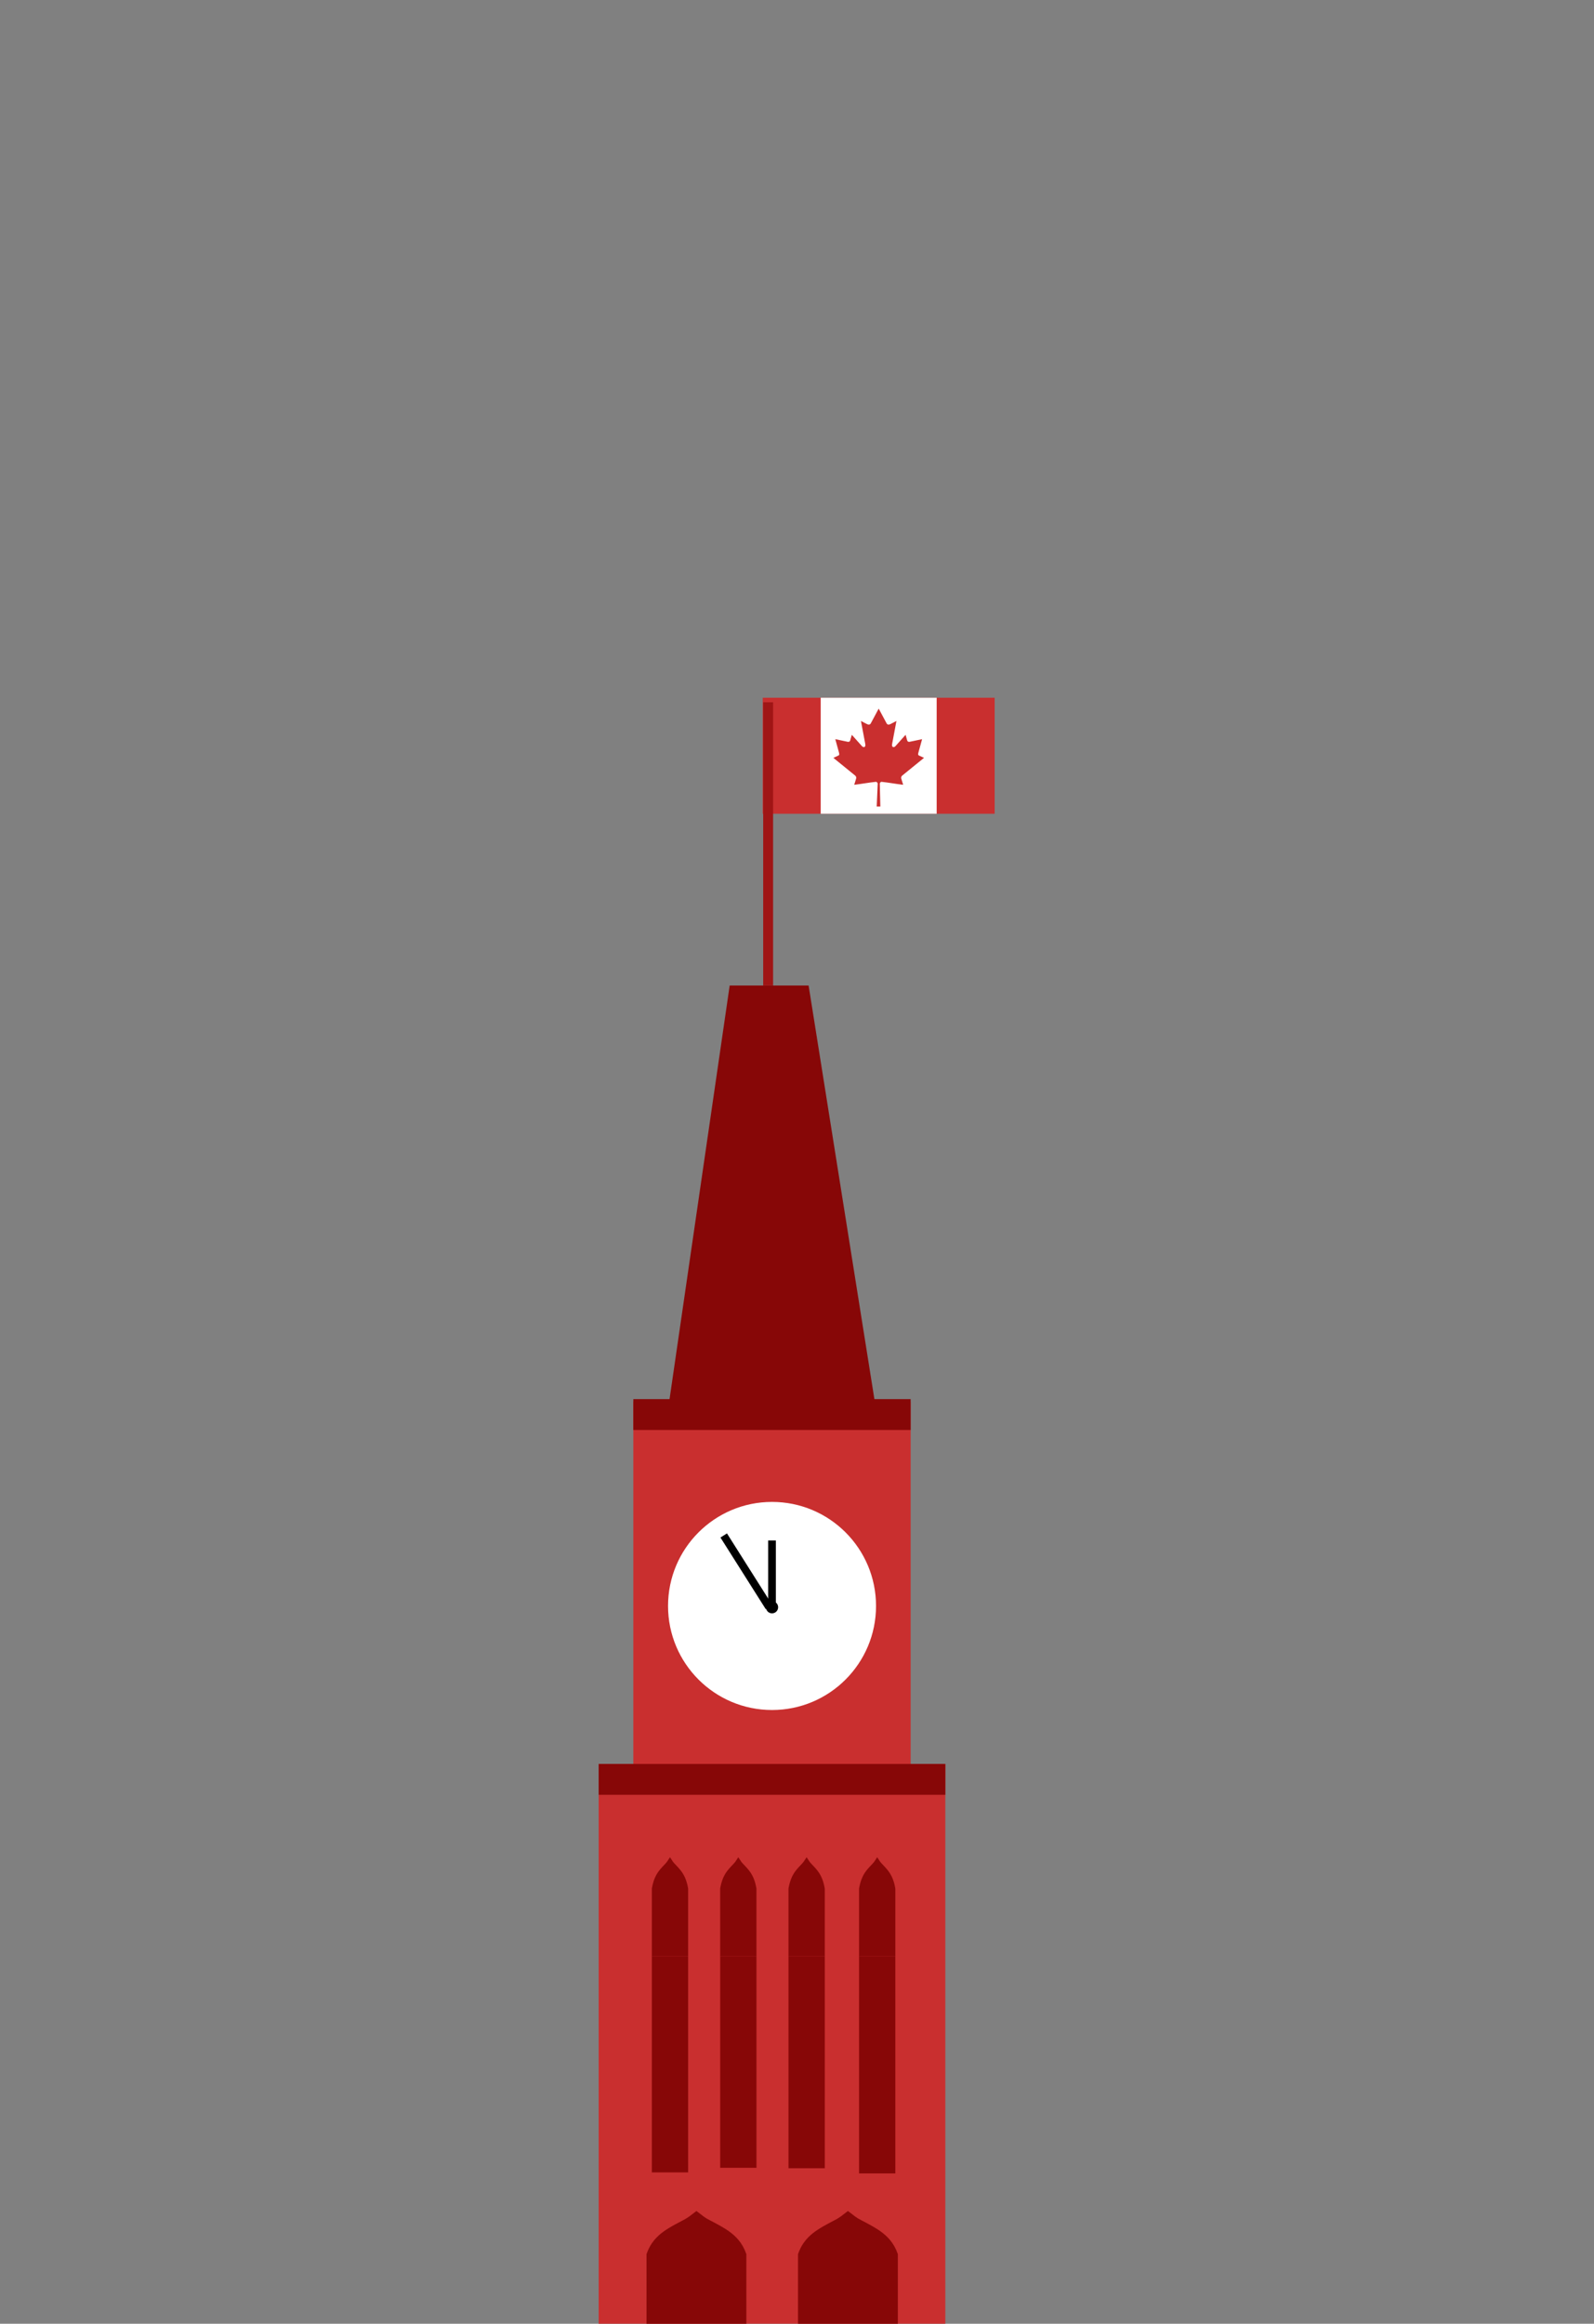 <svg width="320.317" height="466.713" xmlns="http://www.w3.org/2000/svg">
 <rect width="100%" height="100%" fill="#808080" stroke="none"/>
 <defs>
  <clipPath clipPathUnits="userSpaceOnUse" id="clipPath108">
   <path d="m-171.655,326.324l648.988,0l0,-485.035l-648.988,0l0,485.035z" id="path106"/>
  </clipPath>
 </defs>
 <g>
  <title>background</title>
  <rect fill="none" id="canvas_background" height="468.713" width="322.317" y="-1" x="-1"/>
 </g>
 <g>
  <title>Layer 1</title>
  <g id="g10" transform="matrix(1.548,0,0,-1.548,-81.461,628.783) ">
   <path fill="#c92f2f" fill-rule="nonzero" d="m441.921,-45.76l-566.972,0l0,86.084l566.972,0l0,-86.084z" id="path12"/>
   <path fill="#c92f2f" fill-rule="nonzero" d="m130.339,25.324l45,0l0,152l-45,0l0,-152z" id="path14"/>
   <path fill="#c92f2f" fill-rule="nonzero" d="m134.839,176.324l36,0l0,48l-36,0l0,-48z" id="path16"/>
   <g id="g18">
    <path fill="#870707" fill-rule="nonzero" d="m319.611,79.824l-23.558,0l-9.709,-40.187l41.582,0" id="path20"/>
   </g>
   <g id="g22">
    <path fill="#870707" fill-rule="nonzero" d="m157.592,278.324l-10.247,0l-8,-55l27,0" id="path24"/>
   </g>
   <g id="g26">
    <path fill="#870707" fill-rule="nonzero" d="m433.595,79.824l-23.558,0l-9.709,-40.187l41.582,0" id="path28"/>
   </g>
   <g id="g30">
    <path fill="#870707" fill-rule="nonzero" d="m15.115,79.824l-23.558,0l-9.709,-40.187l41.582,0" id="path32"/>
   </g>
   <g id="g34">
    <path fill="#870707" fill-rule="nonzero" d="m-91.784,79.905l-23.558,0l-9.709,-40.187l41.582,0" id="path36"/>
   </g>
   <path fill="#870707" fill-rule="nonzero" d="m170.839,220.658l-36,0l0,4l36,0l0,-4z" id="path38"/>
   <path fill="#870707" fill-rule="nonzero" d="m175.339,173.324l-45,0l0,4l45,0l0,-4z" id="path40"/>
   <path fill="#a01515" fill-rule="nonzero" d="m-18.151,-45.76l-65.318,0l0,85.477l65.318,0l0,-85.477z" id="path42"/>
   <path fill="#a01515" fill-rule="nonzero" d="m130.339,-45.76l-106.909,0l0,85.397l106.909,0l0,-85.397z" id="path44"/>
   <path fill="#a01515" fill-rule="nonzero" d="m286.345,-45.76l-111.006,0l0,86.084l111.006,0l0,-86.084z" id="path46"/>
   <path fill="#a01515" fill-rule="nonzero" d="m400.328,-45.76l-72.402,0l0,85.397l72.402,0l0,-85.397z" id="path48"/>
   <path fill="#870707" fill-rule="nonzero" d="m-18.151,16.324l-65.318,0l0,23.393l65.318,0l0,-23.393z" id="path50"/>
   <path fill="#870707" fill-rule="nonzero" d="m130.339,16.324l-106.909,0l0,23.313l106.909,0l0,-23.313z" id="path52"/>
   <path fill="#870707" fill-rule="nonzero" d="m286.345,16.324l-111.006,0l0,24l111.006,0l0,-24z" id="path54"/>
   <path fill="#870707" fill-rule="nonzero" d="m400.328,16.324l-72.402,0l0,23.313l72.402,0l0,-23.313z" id="path56"/>
   <g id="g58">
    <path fill="#870707" fill-rule="nonzero" d="m139.881,-45.471l25.927,0l0,13.809l0,6.502l0,3.88l-0.433,1.102l-0.515,1.013l-0.546,0.858l-0.601,0.778l-0.569,0.623l-0.599,0.569l-0.703,0.585l-0.627,0.465l-0.822,0.549l-0.886,0.539l-0.934,0.528l-1.257,0.675l-0.999,0.527l-0.877,0.477l-0.696,0.467l-1.899,1.452l-1.838,-1.405l-1.028,-0.667l-0.865,-0.461l-0.865,-0.457l-0.789,-0.421l-0.84,-0.464l-0.863,-0.504l-0.782,-0.493l-0.688,-0.476l-0.634,-0.485l-0.562,-0.478l-0.626,-0.603l-0.573,-0.641l-0.621,-0.828l-0.407,-0.648l-0.341,-0.633l-0.384,-0.852l-0.258,-0.691l0,-24.191z" id="path60"/>
   </g>
   <g id="g62">
    <path fill="#870707" fill-rule="nonzero" d="m156.214,101.625l12.964,0l0,6.905l0,3.25l0,1.941l-0.217,0.55l-0.258,0.507l-0.272,0.429l-0.301,0.389l-0.285,0.311l-0.299,0.285l-0.352,0.293l-0.313,0.232l-0.411,0.275l-0.443,0.269l-0.467,0.264l-0.629,0.338l-0.499,0.263l-0.439,0.239l-0.347,0.233l-0.95,0.726l-0.919,-0.703l-0.514,-0.333l-0.433,-0.23l-0.432,-0.229l-0.394,-0.211l-0.421,-0.232l-0.431,-0.252l-0.391,-0.246l-0.344,-0.238l-0.317,-0.242l-0.281,-0.24l-0.313,-0.301l-0.286,-0.321l-0.311,-0.414l-0.203,-0.323l-0.171,-0.317l-0.192,-0.426l-0.129,-0.345l0,-12.096z" id="path64"/>
   </g>
   <path fill="#870707" fill-rule="nonzero" d="m169.178,52.324l-12.964,0l0,49.301l12.964,0l0,-49.301z" id="path66"/>
   <g id="g68">
    <path fill="#870707" fill-rule="nonzero" d="m136.548,101.625l12.964,0l0,6.905l0,3.25l0,1.941l-0.217,0.55l-0.257,0.507l-0.273,0.429l-0.301,0.389l-0.285,0.311l-0.299,0.285l-0.352,0.293l-0.313,0.232l-0.411,0.275l-0.443,0.269l-0.467,0.264l-0.629,0.338l-0.499,0.263l-0.439,0.239l-0.347,0.233l-0.95,0.726l-0.919,-0.703l-0.514,-0.333l-0.433,-0.23l-0.432,-0.229l-0.394,-0.211l-0.421,-0.232l-0.431,-0.252l-0.391,-0.246l-0.344,-0.238l-0.317,-0.242l-0.281,-0.24l-0.313,-0.301l-0.286,-0.321l-0.311,-0.414l-0.203,-0.323l-0.171,-0.317l-0.192,-0.426l-0.129,-0.345l0,-12.096z" id="path70"/>
   </g>
   <path fill="#870707" fill-rule="nonzero" d="m149.512,52.324l-12.964,0l0,49.301l12.964,0l0,-49.301z" id="path72"/>
   <g id="g74">
    <path fill="#870707" fill-rule="nonzero" d="m137.243,152.363l4.71,0l0,5.017l0,2.363l0,1.41l-0.079,0.4l-0.093,0.368l-0.099,0.312l-0.109,0.282l-0.104,0.227l-0.109,0.206l-0.127,0.213l-0.114,0.169l-0.15,0.2l-0.16,0.195l-0.17,0.192l-0.229,0.246l-0.181,0.191l-0.159,0.173l-0.127,0.17l-0.345,0.527l-0.334,-0.51l-0.186,-0.242l-0.158,-0.168l-0.157,-0.166l-0.143,-0.153l-0.153,-0.169l-0.157,-0.183l-0.142,-0.179l-0.125,-0.173l-0.115,-0.176l-0.102,-0.174l-0.113,-0.219l-0.105,-0.233l-0.112,-0.301l-0.074,-0.235l-0.062,-0.23l-0.07,-0.309l-0.047,-0.251l0,-8.79z" id="path76"/>
   </g>
   <path fill="#870707" fill-rule="nonzero" d="m141.953,124.329l-4.71,0l0,28.035l4.71,0l0,-28.035z" id="path78"/>
   <g id="g80">
    <path fill="#870707" fill-rule="nonzero" d="m146.111,152.363l4.71,0l0,5.017l0,2.363l0,1.41l-0.079,0.4l-0.093,0.368l-0.099,0.312l-0.109,0.282l-0.104,0.227l-0.109,0.206l-0.127,0.213l-0.114,0.169l-0.15,0.2l-0.16,0.195l-0.17,0.192l-0.229,0.246l-0.181,0.191l-0.159,0.173l-0.127,0.17l-0.345,0.527l-0.334,-0.51l-0.186,-0.242l-0.158,-0.168l-0.157,-0.166l-0.143,-0.153l-0.153,-0.169l-0.157,-0.183l-0.142,-0.179l-0.125,-0.173l-0.115,-0.176l-0.102,-0.174l-0.113,-0.219l-0.105,-0.233l-0.112,-0.301l-0.074,-0.235l-0.062,-0.23l-0.07,-0.309l-0.047,-0.251l0,-8.79z" id="path82"/>
   </g>
   <path fill="#870707" fill-rule="nonzero" d="m150.822,124.926l-4.71,0l0,27.438l4.71,0l0,-27.438z" id="path84"/>
   <g id="g86">
    <path fill="#870707" fill-rule="nonzero" d="m154.98,152.363l4.71,0l0,5.017l0,2.363l0,1.41l-0.079,0.4l-0.093,0.368l-0.099,0.312l-0.109,0.282l-0.104,0.227l-0.109,0.206l-0.127,0.213l-0.114,0.169l-0.15,0.2l-0.16,0.195l-0.17,0.192l-0.229,0.246l-0.181,0.191l-0.159,0.173l-0.127,0.17l-0.345,0.527l-0.334,-0.51l-0.186,-0.242l-0.158,-0.168l-0.157,-0.166l-0.143,-0.153l-0.153,-0.169l-0.157,-0.183l-0.142,-0.179l-0.125,-0.173l-0.115,-0.176l-0.102,-0.174l-0.113,-0.219l-0.105,-0.233l-0.112,-0.301l-0.074,-0.235l-0.062,-0.23l-0.07,-0.309l-0.047,-0.251l0,-8.79z" id="path88"/>
   </g>
   <path fill="#870707" fill-rule="nonzero" d="m159.691,124.873l-4.71,0l0,27.49l4.71,0l0,-27.49z" id="path90"/>
   <g id="g92">
    <path fill="#870707" fill-rule="nonzero" d="m164.141,152.363l4.71,0l0,5.017l0,2.363l0,1.41l-0.079,0.4l-0.093,0.368l-0.099,0.312l-0.109,0.282l-0.104,0.227l-0.109,0.206l-0.127,0.213l-0.114,0.169l-0.149,0.2l-0.161,0.195l-0.17,0.192l-0.229,0.246l-0.181,0.191l-0.159,0.173l-0.127,0.17l-0.345,0.527l-0.334,-0.51l-0.186,-0.242l-0.158,-0.168l-0.157,-0.166l-0.143,-0.153l-0.153,-0.169l-0.157,-0.183l-0.142,-0.179l-0.125,-0.173l-0.115,-0.176l-0.102,-0.174l-0.113,-0.219l-0.105,-0.233l-0.112,-0.301l-0.074,-0.235l-0.062,-0.23l-0.07,-0.309l-0.047,-0.251l0,-8.79z" id="path94"/>
   </g>
   <path fill="#870707" fill-rule="nonzero" d="m168.851,124.203l-4.71,0l0,28.16l4.71,0l0,-28.16z" id="path96"/>
   <g id="g98">
    <path fill="#a01515" fill-rule="nonzero" d="m139.881,10.625l25.927,0l0,13.809l0,6.502l0,3.88l-0.433,1.102l-0.515,1.013l-0.546,0.858l-0.601,0.778l-0.569,0.623l-0.599,0.569l-0.703,0.585l-0.627,0.465l-0.822,0.549l-0.886,0.539l-0.934,0.528l-1.257,0.675l-0.999,0.527l-0.877,0.477l-0.696,0.467l-1.899,1.452l-1.838,-1.405l-1.028,-0.667l-0.865,-0.461l-0.865,-0.457l-0.789,-0.421l-0.84,-0.464l-0.863,-0.504l-0.782,-0.493l-0.688,-0.476l-0.634,-0.485l-0.562,-0.478l-0.626,-0.603l-0.573,-0.641l-0.621,-0.828l-0.407,-0.648l-0.341,-0.633l-0.384,-0.852l-0.258,-0.691l0,-24.191z" id="path100"/>
   </g>
   <g id="g102">
    <g id="g104" clip-path="url(#clipPath108)">
     <g id="g110">
      <path fill="#ffffff" fill-rule="nonzero" d="m166.345,197.824c0,-7.456 -6.044,-13.5 -13.5,-13.5c-7.456,0 -13.5,6.044 -13.5,13.5c0,7.456 6.044,13.5 13.5,13.5c7.456,0 13.5,-6.044 13.5,-13.5" id="path112"/>
     </g>
     <path fill="#000000" fill-rule="nonzero" d="m152.339,197.824l1,0l0,8.5l-1,0l0,-8.5z" id="path114"/>
     <g id="g116">
      <path fill="#000000" fill-rule="nonzero" d="m152.03,197.409l0.845,0.535l-5.882,9.295l-0.845,-0.535l5.882,-9.295z" id="path118"/>
     </g>
     <g id="g120">
      <path fill="#000000" fill-rule="nonzero" d="m153.636,197.657c0,-0.437 -0.354,-0.792 -0.792,-0.792c-0.437,0 -0.791,0.355 -0.791,0.792c0,0.437 0.354,0.792 0.791,0.792c0.438,0 0.792,-0.355 0.792,-0.792" id="path122"/>
     </g>
     <g id="g124">
      <path fill="#a01515" fill-rule="nonzero" d="m292.036,-22.724l12.099,0l0,9.871l0,4.647l0,2.773l-0.202,0.787l-0.24,0.724l-0.255,0.614l-0.281,0.556l-0.265,0.445l-0.28,0.407l-0.328,0.418l-0.292,0.332l-0.384,0.393l-0.413,0.385l-0.436,0.377l-0.587,0.483l-0.466,0.377l-0.409,0.341l-0.325,0.333l-0.887,1.038l-0.857,-1.004l-0.48,-0.477l-0.403,-0.329l-0.404,-0.326l-0.368,-0.302l-0.392,-0.332l-0.403,-0.36l-0.365,-0.352l-0.321,-0.34l-0.296,-0.347l-0.262,-0.342l-0.292,-0.431l-0.267,-0.458l-0.29,-0.592l-0.19,-0.463l-0.16,-0.452l-0.179,-0.609l-0.12,-0.494l0,-17.291z" id="path126"/>
     </g>
     <g id="g128">
      <path fill="#a01515" fill-rule="nonzero" d="m310.135,-22.724l12.099,0l0,9.871l0,4.647l0,2.773l-0.202,0.787l-0.24,0.724l-0.255,0.614l-0.281,0.556l-0.265,0.445l-0.28,0.407l-0.328,0.418l-0.292,0.332l-0.384,0.393l-0.413,0.385l-0.436,0.377l-0.587,0.483l-0.466,0.377l-0.409,0.341l-0.325,0.333l-0.887,1.038l-0.857,-1.004l-0.48,-0.477l-0.403,-0.329l-0.404,-0.326l-0.368,-0.302l-0.392,-0.332l-0.403,-0.36l-0.365,-0.352l-0.321,-0.34l-0.296,-0.347l-0.262,-0.342l-0.292,-0.431l-0.267,-0.458l-0.29,-0.592l-0.19,-0.463l-0.16,-0.452l-0.179,-0.609l-0.12,-0.494l0,-17.291z" id="path130"/>
     </g>
     <g id="g132">
      <path fill="#a01515" fill-rule="nonzero" d="m406.02,-22.724l12.099,0l0,9.871l0,4.647l0,2.773l-0.202,0.787l-0.241,0.724l-0.254,0.614l-0.281,0.556l-0.265,0.445l-0.28,0.407l-0.328,0.418l-0.292,0.332l-0.384,0.393l-0.413,0.385l-0.436,0.377l-0.587,0.483l-0.466,0.377l-0.41,0.341l-0.324,0.333l-0.887,1.038l-0.857,-1.004l-0.48,-0.477l-0.403,-0.329l-0.404,-0.326l-0.368,-0.302l-0.392,-0.332l-0.403,-0.36l-0.365,-0.352l-0.321,-0.34l-0.296,-0.347l-0.262,-0.342l-0.292,-0.431l-0.267,-0.458l-0.29,-0.592l-0.19,-0.463l-0.16,-0.452l-0.179,-0.609l-0.12,-0.494l0,-17.291z" id="path134"/>
     </g>
     <g id="g136">
      <path fill="#a01515" fill-rule="nonzero" d="m424.119,-22.724l12.099,0l0,9.871l0,4.647l0,2.773l-0.202,0.787l-0.24,0.724l-0.255,0.614l-0.281,0.556l-0.265,0.445l-0.28,0.407l-0.328,0.418l-0.292,0.332l-0.384,0.393l-0.413,0.385l-0.436,0.377l-0.587,0.483l-0.466,0.377l-0.41,0.341l-0.324,0.333l-0.887,1.038l-0.857,-1.004l-0.48,-0.477l-0.403,-0.329l-0.404,-0.326l-0.368,-0.302l-0.392,-0.332l-0.403,-0.36l-0.365,-0.352l-0.321,-0.34l-0.296,-0.347l-0.262,-0.342l-0.292,-0.431l-0.267,-0.458l-0.29,-0.592l-0.19,-0.463l-0.16,-0.452l-0.179,-0.609l-0.12,-0.494l0,-17.291z" id="path138"/>
     </g>
     <g id="g140">
      <path fill="#870707" fill-rule="nonzero" d="m186.245,-22.724l12.099,0l0,9.871l0,4.647l0,2.773l-0.202,0.787l-0.24,0.724l-0.255,0.614l-0.281,0.556l-0.265,0.445l-0.28,0.407l-0.328,0.418l-0.292,0.332l-0.384,0.393l-0.413,0.385l-0.436,0.377l-0.587,0.483l-0.466,0.377l-0.41,0.341l-0.324,0.333l-0.887,1.038l-0.857,-1.004l-0.48,-0.477l-0.403,-0.329l-0.404,-0.326l-0.368,-0.302l-0.392,-0.332l-0.403,-0.36l-0.365,-0.352l-0.321,-0.34l-0.296,-0.347l-0.262,-0.342l-0.292,-0.431l-0.267,-0.458l-0.29,-0.592l-0.19,-0.463l-0.16,-0.452l-0.179,-0.609l-0.12,-0.494l0,-17.291z" id="path142"/>
     </g>
     <g id="g144">
      <path fill="#870707" fill-rule="nonzero" d="m204.345,-22.724l12.099,0l0,9.871l0,4.647l0,2.773l-0.202,0.787l-0.24,0.724l-0.255,0.614l-0.281,0.556l-0.265,0.445l-0.28,0.407l-0.328,0.418l-0.292,0.332l-0.384,0.393l-0.413,0.385l-0.436,0.377l-0.587,0.483l-0.466,0.377l-0.41,0.341l-0.324,0.333l-0.887,1.038l-0.857,-1.004l-0.48,-0.477l-0.403,-0.329l-0.404,-0.326l-0.368,-0.302l-0.392,-0.332l-0.403,-0.36l-0.365,-0.352l-0.321,-0.34l-0.296,-0.347l-0.262,-0.342l-0.292,-0.431l-0.267,-0.458l-0.29,-0.592l-0.19,-0.463l-0.16,-0.452l-0.179,-0.609l-0.12,-0.494l0,-17.291z" id="path146"/>
     </g>
     <g id="g148">
      <path fill="#870707" fill-rule="nonzero" d="m242.54,-22.724l12.099,0l0,9.871l0,4.647l0,2.773l-0.202,0.787l-0.24,0.724l-0.255,0.614l-0.281,0.556l-0.265,0.445l-0.28,0.407l-0.328,0.418l-0.292,0.332l-0.384,0.393l-0.413,0.385l-0.436,0.377l-0.587,0.483l-0.466,0.377l-0.41,0.341l-0.324,0.333l-0.887,1.038l-0.857,-1.004l-0.48,-0.477l-0.403,-0.329l-0.404,-0.326l-0.368,-0.302l-0.392,-0.332l-0.403,-0.36l-0.365,-0.352l-0.321,-0.34l-0.296,-0.347l-0.262,-0.342l-0.292,-0.431l-0.267,-0.458l-0.29,-0.592l-0.19,-0.463l-0.16,-0.452l-0.179,-0.609l-0.12,-0.494l0,-17.291z" id="path150"/>
     </g>
     <g id="g152">
      <path fill="#870707" fill-rule="nonzero" d="m261.64,-22.724l12.099,0l0,9.871l0,4.647l0,2.773l-0.202,0.787l-0.24,0.724l-0.255,0.614l-0.281,0.556l-0.265,0.445l-0.28,0.407l-0.328,0.418l-0.292,0.332l-0.384,0.393l-0.413,0.385l-0.436,0.377l-0.587,0.483l-0.466,0.377l-0.409,0.341l-0.325,0.333l-0.887,1.038l-0.857,-1.004l-0.48,-0.477l-0.403,-0.329l-0.404,-0.326l-0.368,-0.302l-0.392,-0.332l-0.403,-0.36l-0.365,-0.352l-0.321,-0.34l-0.296,-0.347l-0.262,-0.342l-0.292,-0.431l-0.267,-0.458l-0.29,-0.592l-0.19,-0.463l-0.16,-0.452l-0.179,-0.609l-0.12,-0.494l0,-17.291z" id="path154"/>
     </g>
     <g id="g156">
      <path fill="#870707" fill-rule="nonzero" d="m223.743,-22.724l12.099,0l0,9.871l0,4.647l0,2.773l-0.202,0.787l-0.24,0.724l-0.255,0.614l-0.281,0.556l-0.265,0.445l-0.28,0.407l-0.328,0.418l-0.292,0.332l-0.384,0.393l-0.413,0.385l-0.436,0.377l-0.587,0.483l-0.466,0.377l-0.41,0.341l-0.324,0.333l-0.887,1.038l-0.857,-1.004l-0.48,-0.477l-0.403,-0.329l-0.404,-0.326l-0.368,-0.302l-0.392,-0.332l-0.403,-0.36l-0.365,-0.352l-0.321,-0.34l-0.296,-0.347l-0.262,-0.342l-0.292,-0.431l-0.267,-0.458l-0.29,-0.592l-0.19,-0.463l-0.16,-0.452l-0.179,-0.609l-0.12,-0.494l0,-17.291z" id="path158"/>
     </g>
     <g id="g160">
      <path fill="#870707" fill-rule="nonzero" d="m340.248,-22.724l12.099,0l0,9.871l0,4.647l0,2.773l-0.202,0.787l-0.24,0.724l-0.255,0.614l-0.281,0.556l-0.265,0.445l-0.28,0.407l-0.328,0.418l-0.292,0.332l-0.384,0.393l-0.413,0.385l-0.436,0.377l-0.587,0.483l-0.466,0.377l-0.409,0.341l-0.325,0.333l-0.887,1.038l-0.857,-1.004l-0.48,-0.477l-0.403,-0.329l-0.404,-0.326l-0.368,-0.302l-0.392,-0.332l-0.403,-0.36l-0.365,-0.352l-0.321,-0.34l-0.296,-0.347l-0.262,-0.342l-0.292,-0.431l-0.267,-0.458l-0.29,-0.592l-0.19,-0.463l-0.16,-0.452l-0.179,-0.609l-0.12,-0.494l0,-17.291z" id="path162"/>
     </g>
     <g id="g164">
      <path fill="#870707" fill-rule="nonzero" d="m358.347,-22.724l12.099,0l0,9.871l0,4.647l0,2.773l-0.202,0.787l-0.241,0.724l-0.254,0.614l-0.281,0.556l-0.265,0.445l-0.28,0.407l-0.328,0.418l-0.292,0.332l-0.384,0.393l-0.413,0.385l-0.436,0.377l-0.587,0.483l-0.466,0.377l-0.41,0.341l-0.324,0.333l-0.887,1.038l-0.857,-1.004l-0.48,-0.477l-0.403,-0.329l-0.404,-0.326l-0.368,-0.302l-0.392,-0.332l-0.403,-0.36l-0.365,-0.352l-0.321,-0.34l-0.296,-0.347l-0.262,-0.342l-0.292,-0.431l-0.267,-0.458l-0.29,-0.592l-0.19,-0.463l-0.16,-0.452l-0.179,-0.609l-0.12,-0.494l0,-17.291z" id="path166"/>
     </g>
     <g id="g168">
      <path fill="#870707" fill-rule="nonzero" d="m375.907,-22.724l12.099,0l0,9.871l0,4.647l0,2.773l-0.202,0.787l-0.24,0.724l-0.255,0.614l-0.281,0.556l-0.265,0.445l-0.28,0.407l-0.328,0.418l-0.292,0.332l-0.384,0.393l-0.413,0.385l-0.436,0.377l-0.587,0.483l-0.466,0.377l-0.41,0.341l-0.324,0.333l-0.887,1.038l-0.857,-1.004l-0.48,-0.477l-0.403,-0.329l-0.404,-0.326l-0.368,-0.302l-0.392,-0.332l-0.403,-0.36l-0.365,-0.352l-0.321,-0.34l-0.296,-0.347l-0.262,-0.342l-0.292,-0.431l-0.267,-0.458l-0.29,-0.592l-0.19,-0.463l-0.16,-0.452l-0.179,-0.609l-0.12,-0.494l0,-17.291z" id="path170"/>
     </g>
     <g id="g172">
      <path fill="#a01515" fill-rule="nonzero" d="m-119.36,-22.724l12.099,0l0,9.871l0,4.647l0,2.773l-0.202,0.787l-0.24,0.724l-0.255,0.614l-0.281,0.556l-0.265,0.445l-0.28,0.407l-0.328,0.418l-0.292,0.332l-0.384,0.393l-0.413,0.385l-0.436,0.377l-0.587,0.483l-0.466,0.377l-0.409,0.341l-0.325,0.333l-0.887,1.038l-0.857,-1.004l-0.48,-0.477l-0.403,-0.329l-0.404,-0.326l-0.368,-0.302l-0.392,-0.332l-0.403,-0.36l-0.365,-0.352l-0.321,-0.34l-0.296,-0.347l-0.262,-0.342l-0.292,-0.431l-0.267,-0.458l-0.29,-0.592l-0.19,-0.463l-0.16,-0.452l-0.179,-0.609l-0.12,-0.494l0,-17.291z" id="path174"/>
     </g>
     <g id="g176">
      <path fill="#a01515" fill-rule="nonzero" d="m-101.26,-22.724l12.099,0l0,9.871l0,4.647l0,2.773l-0.202,0.787l-0.24,0.724l-0.255,0.614l-0.281,0.556l-0.265,0.445l-0.28,0.407l-0.328,0.418l-0.292,0.332l-0.384,0.393l-0.413,0.385l-0.436,0.377l-0.587,0.483l-0.466,0.377l-0.409,0.341l-0.325,0.333l-0.887,1.038l-0.857,-1.004l-0.48,-0.477l-0.403,-0.329l-0.404,-0.326l-0.368,-0.302l-0.392,-0.332l-0.403,-0.36l-0.365,-0.352l-0.321,-0.34l-0.296,-0.347l-0.262,-0.342l-0.292,-0.431l-0.267,-0.458l-0.29,-0.592l-0.19,-0.463l-0.16,-0.452l-0.179,-0.609l-0.12,-0.494l0,-17.291z" id="path178"/>
     </g>
     <g id="g180">
      <path fill="#a01515" fill-rule="nonzero" d="m-12.46,-22.724l12.099,0l0,9.871l0,4.647l0,2.773l-0.202,0.787l-0.24,0.724l-0.255,0.614l-0.281,0.556l-0.265,0.445l-0.28,0.407l-0.328,0.418l-0.292,0.332l-0.384,0.393l-0.413,0.385l-0.436,0.377l-0.587,0.483l-0.466,0.377l-0.409,0.341l-0.325,0.333l-0.887,1.038l-0.857,-1.004l-0.48,-0.477l-0.403,-0.329l-0.404,-0.326l-0.368,-0.302l-0.392,-0.332l-0.403,-0.36l-0.365,-0.352l-0.321,-0.34l-0.296,-0.347l-0.262,-0.342l-0.292,-0.431l-0.267,-0.458l-0.29,-0.592l-0.19,-0.463l-0.16,-0.452l-0.179,-0.609l-0.12,-0.494l0,-17.291z" id="path182"/>
     </g>
     <g id="g184">
      <path fill="#a01515" fill-rule="nonzero" d="m5.64,-22.724l12.099,0l0,9.871l0,4.647l0,2.773l-0.202,0.787l-0.24,0.724l-0.255,0.614l-0.281,0.556l-0.265,0.445l-0.28,0.407l-0.328,0.418l-0.292,0.332l-0.384,0.393l-0.413,0.385l-0.436,0.377l-0.587,0.483l-0.466,0.377l-0.409,0.341l-0.325,0.333l-0.887,1.038l-0.857,-1.004l-0.48,-0.477l-0.403,-0.329l-0.404,-0.326l-0.368,-0.302l-0.392,-0.332l-0.403,-0.36l-0.365,-0.352l-0.321,-0.34l-0.296,-0.347l-0.262,-0.342l-0.292,-0.431l-0.267,-0.458l-0.29,-0.592l-0.19,-0.463l-0.16,-0.452l-0.179,-0.609l-0.12,-0.494l0,-17.291z" id="path186"/>
     </g>
     <g id="g188">
      <path fill="#870707" fill-rule="nonzero" d="m-74.91,-22.724l12.099,0l0,9.871l0,4.647l0,2.773l-0.202,0.787l-0.24,0.724l-0.255,0.614l-0.281,0.556l-0.265,0.445l-0.28,0.407l-0.328,0.418l-0.292,0.332l-0.384,0.393l-0.413,0.385l-0.436,0.377l-0.587,0.483l-0.466,0.377l-0.41,0.341l-0.324,0.333l-0.887,1.038l-0.857,-1.004l-0.48,-0.477l-0.403,-0.329l-0.404,-0.326l-0.368,-0.302l-0.392,-0.332l-0.403,-0.36l-0.365,-0.352l-0.321,-0.34l-0.296,-0.347l-0.262,-0.342l-0.292,-0.431l-0.267,-0.458l-0.29,-0.592l-0.19,-0.463l-0.16,-0.452l-0.179,-0.609l-0.12,-0.494l0,-17.291z" id="path190"/>
     </g>
     <g id="g192">
      <path fill="#870707" fill-rule="nonzero" d="m-56.81,-22.724l12.099,0l0,9.871l0,4.647l0,2.773l-0.202,0.787l-0.24,0.724l-0.255,0.614l-0.281,0.556l-0.265,0.445l-0.28,0.407l-0.328,0.418l-0.292,0.332l-0.384,0.393l-0.413,0.385l-0.436,0.377l-0.587,0.483l-0.466,0.377l-0.409,0.341l-0.325,0.333l-0.887,1.038l-0.857,-1.004l-0.48,-0.477l-0.403,-0.329l-0.404,-0.326l-0.368,-0.302l-0.392,-0.332l-0.403,-0.36l-0.365,-0.352l-0.321,-0.34l-0.296,-0.347l-0.262,-0.342l-0.292,-0.431l-0.267,-0.458l-0.29,-0.592l-0.19,-0.463l-0.16,-0.452l-0.179,-0.609l-0.12,-0.494l0,-17.291z" id="path194"/>
     </g>
     <g id="g196">
      <path fill="#870707" fill-rule="nonzero" d="m-39.25,-22.724l12.099,0l0,9.871l0,4.647l0,2.773l-0.202,0.787l-0.24,0.724l-0.255,0.614l-0.281,0.556l-0.265,0.445l-0.28,0.407l-0.328,0.418l-0.292,0.332l-0.384,0.393l-0.413,0.385l-0.436,0.377l-0.587,0.483l-0.466,0.377l-0.409,0.341l-0.325,0.333l-0.887,1.038l-0.857,-1.004l-0.48,-0.477l-0.403,-0.329l-0.404,-0.326l-0.368,-0.302l-0.392,-0.332l-0.403,-0.36l-0.365,-0.352l-0.321,-0.34l-0.296,-0.347l-0.262,-0.342l-0.292,-0.431l-0.267,-0.458l-0.29,-0.592l-0.19,-0.463l-0.16,-0.452l-0.179,-0.609l-0.12,-0.494l0,-17.291z" id="path198"/>
     </g>
     <g id="g200">
      <path fill="#870707" fill-rule="nonzero" d="m33.138,-22.724l12.099,0l0,9.871l0,4.647l0,2.773l-0.202,0.787l-0.24,0.724l-0.255,0.614l-0.281,0.556l-0.265,0.445l-0.28,0.407l-0.328,0.418l-0.292,0.332l-0.384,0.393l-0.413,0.385l-0.436,0.377l-0.587,0.483l-0.466,0.377l-0.409,0.341l-0.325,0.333l-0.887,1.038l-0.857,-1.004l-0.48,-0.477l-0.403,-0.329l-0.404,-0.326l-0.368,-0.302l-0.392,-0.332l-0.403,-0.36l-0.365,-0.352l-0.321,-0.34l-0.296,-0.347l-0.262,-0.342l-0.292,-0.431l-0.267,-0.458l-0.29,-0.592l-0.19,-0.463l-0.16,-0.452l-0.179,-0.609l-0.12,-0.494l0,-17.291z" id="path202"/>
     </g>
     <g id="g204">
      <path fill="#870707" fill-rule="nonzero" d="m51.237,-22.724l12.099,0l0,9.871l0,4.647l0,2.773l-0.202,0.787l-0.24,0.724l-0.255,0.614l-0.281,0.556l-0.265,0.445l-0.28,0.407l-0.328,0.418l-0.292,0.332l-0.384,0.393l-0.413,0.385l-0.436,0.377l-0.587,0.483l-0.466,0.377l-0.409,0.341l-0.325,0.333l-0.887,1.038l-0.857,-1.004l-0.48,-0.477l-0.403,-0.329l-0.404,-0.326l-0.368,-0.302l-0.392,-0.332l-0.403,-0.36l-0.365,-0.352l-0.321,-0.34l-0.296,-0.347l-0.262,-0.342l-0.292,-0.431l-0.267,-0.458l-0.29,-0.592l-0.19,-0.463l-0.16,-0.452l-0.179,-0.609l-0.12,-0.494l0,-17.291z" id="path206"/>
     </g>
     <g id="g208">
      <path fill="#870707" fill-rule="nonzero" d="m89.433,-22.724l12.099,0l0,9.871l0,4.647l0,2.773l-0.202,0.787l-0.24,0.724l-0.255,0.614l-0.281,0.556l-0.265,0.445l-0.28,0.407l-0.328,0.418l-0.292,0.332l-0.384,0.393l-0.413,0.385l-0.436,0.377l-0.587,0.483l-0.466,0.377l-0.41,0.341l-0.324,0.333l-0.887,1.038l-0.857,-1.004l-0.48,-0.477l-0.403,-0.329l-0.404,-0.326l-0.368,-0.302l-0.392,-0.332l-0.403,-0.36l-0.365,-0.352l-0.321,-0.34l-0.296,-0.347l-0.262,-0.342l-0.292,-0.431l-0.267,-0.458l-0.29,-0.592l-0.19,-0.463l-0.16,-0.452l-0.179,-0.609l-0.12,-0.494l0,-17.291z" id="path210"/>
     </g>
     <g id="g212">
      <path fill="#870707" fill-rule="nonzero" d="m108.532,-22.724l12.099,0l0,9.871l0,4.647l0,2.773l-0.202,0.787l-0.24,0.724l-0.255,0.614l-0.281,0.556l-0.265,0.445l-0.28,0.407l-0.328,0.418l-0.292,0.332l-0.384,0.393l-0.413,0.385l-0.436,0.377l-0.587,0.483l-0.466,0.377l-0.409,0.341l-0.325,0.333l-0.887,1.038l-0.857,-1.004l-0.48,-0.477l-0.403,-0.329l-0.404,-0.326l-0.368,-0.302l-0.392,-0.332l-0.403,-0.36l-0.365,-0.352l-0.321,-0.34l-0.296,-0.347l-0.262,-0.342l-0.292,-0.431l-0.267,-0.458l-0.29,-0.592l-0.19,-0.463l-0.16,-0.452l-0.179,-0.609l-0.12,-0.494l0,-17.291z" id="path214"/>
     </g>
     <g id="g216">
      <path fill="#870707" fill-rule="nonzero" d="m70.635,-22.724l12.099,0l0,9.871l0,4.647l0,2.773l-0.202,0.787l-0.24,0.724l-0.255,0.614l-0.281,0.556l-0.265,0.445l-0.28,0.407l-0.328,0.418l-0.292,0.332l-0.384,0.393l-0.413,0.385l-0.436,0.377l-0.587,0.483l-0.466,0.377l-0.409,0.341l-0.325,0.333l-0.887,1.038l-0.857,-1.004l-0.48,-0.477l-0.403,-0.329l-0.404,-0.326l-0.368,-0.302l-0.392,-0.332l-0.403,-0.36l-0.365,-0.352l-0.321,-0.34l-0.296,-0.347l-0.262,-0.342l-0.292,-0.431l-0.267,-0.458l-0.29,-0.592l-0.19,-0.463l-0.16,-0.452l-0.179,-0.609l-0.12,-0.494l0,-17.291z" id="path218"/>
     </g>
     <path fill="#c92f2f" fill-rule="nonzero" d="m151.637,315.663l30.107,0l0,-15.054l-30.107,0l0,15.054z" id="path220"/>
     <path fill="#ffffff" fill-rule="nonzero" d="m159.163,315.663l15.054,0l0,-15.054l-15.054,0l0,15.054z" id="path222"/>
     <g id="g224">
      <path fill="#c92f2f" fill-rule="nonzero" d="m166.69,314.251l-1.027,-1.916c-0.117,-0.208 -0.325,-0.188 -0.534,-0.072l-0.744,0.385l0.554,-2.942c0.117,-0.538 -0.257,-0.538 -0.441,-0.306l-1.298,1.453l-0.211,-0.738c-0.024,-0.096 -0.131,-0.198 -0.291,-0.174l-1.641,0.345l0.431,-1.567c0.092,-0.349 0.164,-0.493 -0.093,-0.585l-0.585,-0.275l2.825,-2.294c0.111,-0.087 0.168,-0.243 0.128,-0.384l-0.247,-0.812c0.972,0.112 1.844,0.281 2.817,0.385c0.086,0.009 0.23,-0.133 0.229,-0.232l-0.129,-2.972l0.473,0l-0.074,2.965c-0.001,0.1 0.13,0.248 0.215,0.239c0.974,-0.104 1.845,-0.273 2.818,-0.385l-0.248,0.812c-0.039,0.141 0.017,0.297 0.129,0.384l2.825,2.294l-0.585,0.275c-0.258,0.092 -0.186,0.236 -0.093,0.585l0.431,1.567l-1.641,-0.345c-0.161,-0.024 -0.267,0.078 -0.292,0.174l-0.21,0.738l-1.298,-1.453c-0.185,-0.232 -0.559,-0.232 -0.442,0.306l0.554,2.942l-0.743,-0.385c-0.209,-0.116 -0.418,-0.136 -0.534,0.072" id="path226"/>
     </g>
     <path fill="#a01515" fill-rule="nonzero" d="m152.982,315.074l-1.286,0l0,-36.75l1.286,0l0,36.75z" id="path228"/>
    </g>
   </g>
  </g>
 </g>
</svg>